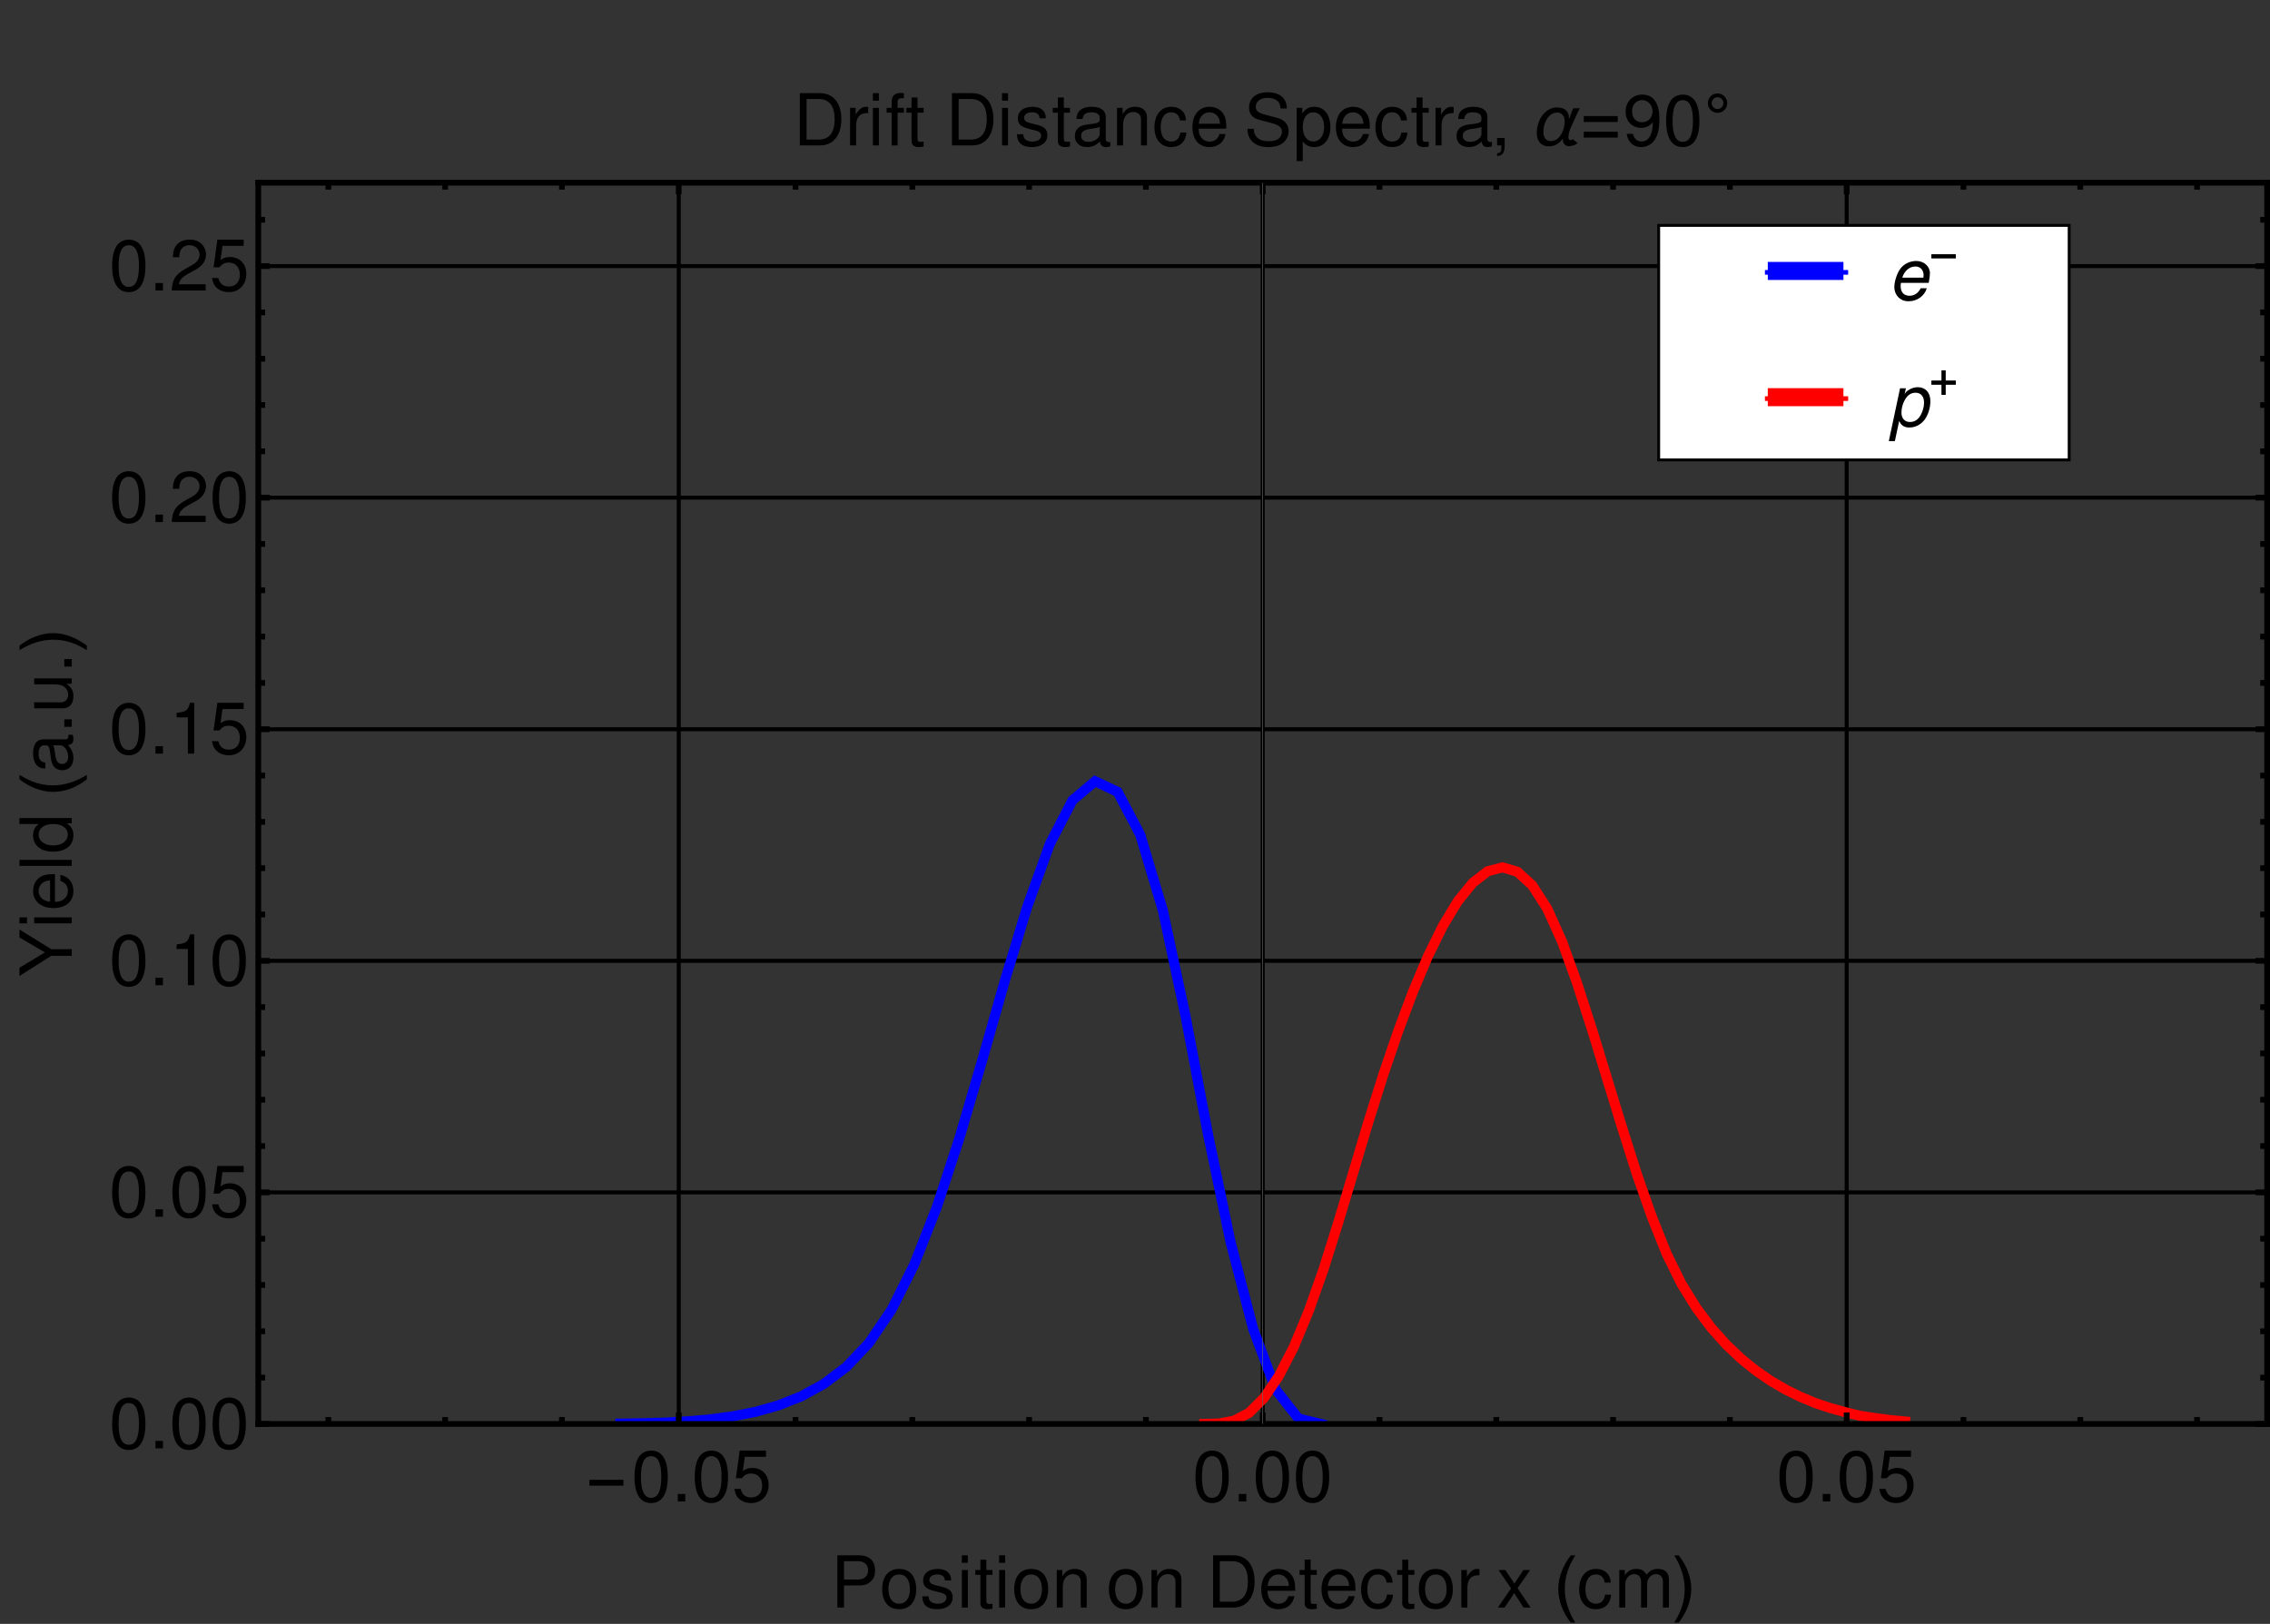 <?xml version="1.0" encoding="UTF-8"?>
<svg xmlns="http://www.w3.org/2000/svg" xmlns:xlink="http://www.w3.org/1999/xlink" width="791pt" height="566pt" viewBox="0 0 791 566" version="1.1">
<rect x="0" y="0" width="791" height="566" fill="#333333" stroke="none"/>
<defs>
<g>
<symbol overflow="visible" id="glyph0-0">
<path style="stroke:none;" d=""/>
</symbol>
<symbol overflow="visible" id="glyph0-1">
<path style="stroke:none;" d="M 14.078 -5.844 L 14.156 -6.281 C 14.375 -7.469 14.5 -8.531 14.5 -9.203 C 14.5 -11.594 12.422 -13.469 9.719 -13.469 C 7.547 -13.469 5.453 -12.453 4.203 -10.781 C 3.031 -9.203 2.094 -6.344 2.094 -4.328 C 2.094 -2.969 2.672 -1.594 3.656 -0.672 C 4.531 0.172 5.625 0.578 7.047 0.578 C 10.047 0.578 12.625 -1.281 13.406 -3.969 L 11.297 -3.969 C 10.406 -2.25 9.078 -1.344 7.406 -1.344 C 5.422 -1.344 4.297 -2.578 4.297 -4.703 C 4.297 -5.219 4.328 -5.469 4.422 -5.844 Z M 4.875 -7.656 C 5.531 -9.953 7.375 -11.547 9.406 -11.547 C 11.172 -11.547 12.297 -10.344 12.297 -8.469 C 12.297 -8.219 12.281 -8.047 12.219 -7.656 Z M 4.875 -7.656 "/>
</symbol>
<symbol overflow="visible" id="glyph0-2">
<path style="stroke:none;" d="M 0.172 5.328 L 2.281 5.328 L 3.781 -1.703 C 4.547 -0.078 5.578 0.578 7.344 0.578 C 9.297 0.578 11.172 -0.328 12.453 -1.906 C 13.797 -3.547 14.656 -6.156 14.656 -8.594 C 14.656 -11.594 12.969 -13.469 10.297 -13.469 C 9.203 -13.469 8.094 -13.156 7.094 -12.5 C 6.297 -12 6 -11.672 5.672 -11 L 6.125 -13.094 L 4.094 -13.094 Z M 9.469 -11.547 C 11.344 -11.547 12.453 -10.25 12.453 -8.094 C 12.453 -6.75 12.031 -5.125 11.344 -3.875 C 10.422 -2.172 9.172 -1.344 7.547 -1.344 C 5.719 -1.344 4.578 -2.594 4.578 -4.594 C 4.578 -6.094 5 -7.719 5.75 -9.031 C 6.672 -10.703 7.922 -11.547 9.469 -11.547 Z M 9.469 -11.547 "/>
</symbol>
<symbol overflow="visible" id="glyph1-0">
<path style="stroke:none;" d="M 1.125 0 L 1.125 -14.391 L 7.875 -14.391 L 7.875 0 Z M 2.25 -1.125 L 6.75 -1.125 L 6.75 -13.266 L 2.25 -13.266 Z M 2.25 -1.125 "/>
</symbol>
<symbol overflow="visible" id="glyph1-1">
<path style="stroke:none;" d="M 9.516 -3.953 L 1 -3.953 L 1 -5.422 L 9.516 -5.422 Z M 9.516 -3.953 "/>
</symbol>
<symbol overflow="visible" id="glyph1-2">
<path style="stroke:none;" d="M 9.516 -3.922 L 6 -3.922 L 6 -0.406 L 4.516 -0.406 L 4.516 -3.922 L 1 -3.922 L 1 -5.406 L 4.516 -5.406 L 4.516 -8.938 L 6 -8.938 L 6 -5.406 L 9.516 -5.406 Z M 9.516 -3.922 "/>
</symbol>
<symbol overflow="visible" id="glyph2-0">
<path style="stroke:none;" d="M 1.562 0 L 1.562 -20 L 10.938 -20 L 10.938 0 Z M 3.125 -1.562 L 9.375 -1.562 L 9.375 -18.438 L 3.125 -18.438 Z M 3.125 -1.562 "/>
</symbol>
<symbol overflow="visible" id="glyph2-1">
<path style="stroke:none;" d="M 13.219 -5.484 L 1.375 -5.484 L 1.375 -7.531 L 13.219 -7.531 Z M 13.219 -5.484 "/>
</symbol>
<symbol overflow="visible" id="glyph2-2">
<path style="stroke:none;" d="M 7.422 5.25 L 5.844 5.25 C 5.195 4.414 4.602 3.535 4.062 2.609 C 3.531 1.691 3.07 0.738 2.688 -0.25 C 2.312 -1.25 2.02 -2.27 1.812 -3.312 C 1.602 -4.352 1.5 -5.406 1.5 -6.469 C 1.5 -7.551 1.602 -8.609 1.812 -9.641 C 2.031 -10.68 2.328 -11.691 2.703 -12.672 C 3.086 -13.66 3.547 -14.617 4.078 -15.547 C 4.617 -16.473 5.207 -17.359 5.844 -18.203 L 7.422 -18.203 C 6.848 -17.254 6.332 -16.32 5.875 -15.406 C 5.414 -14.488 5.031 -13.555 4.719 -12.609 C 4.414 -11.66 4.18 -10.68 4.016 -9.672 C 3.848 -8.672 3.766 -7.613 3.766 -6.5 C 3.766 -5.457 3.852 -4.422 4.031 -3.391 C 4.207 -2.367 4.453 -1.363 4.766 -0.375 C 5.086 0.613 5.473 1.578 5.922 2.516 C 6.367 3.461 6.867 4.375 7.422 5.25 Z M 7.422 5.25 "/>
</symbol>
<symbol overflow="visible" id="glyph2-3">
<path style="stroke:none;" d="M 6.828 -6.469 C 6.828 -5.395 6.719 -4.336 6.5 -3.297 C 6.289 -2.266 5.992 -1.254 5.609 -0.266 C 5.234 0.711 4.773 1.664 4.234 2.594 C 3.703 3.52 3.117 4.406 2.484 5.25 L 0.906 5.25 C 1.477 4.32 1.988 3.395 2.438 2.469 C 2.895 1.551 3.273 0.617 3.578 -0.328 C 3.891 -1.285 4.129 -2.266 4.297 -3.266 C 4.461 -4.273 4.547 -5.336 4.547 -6.453 C 4.547 -7.492 4.457 -8.523 4.281 -9.547 C 4.113 -10.566 3.867 -11.57 3.547 -12.562 C 3.234 -13.551 2.848 -14.516 2.391 -15.453 C 1.941 -16.398 1.445 -17.316 0.906 -18.203 L 2.484 -18.203 C 3.129 -17.367 3.719 -16.488 4.25 -15.562 C 4.789 -14.645 5.25 -13.688 5.625 -12.688 C 6.008 -11.688 6.305 -10.664 6.516 -9.625 C 6.723 -8.582 6.828 -7.531 6.828 -6.469 Z M 6.828 -6.469 "/>
</symbol>
<symbol overflow="visible" id="glyph2-4">
<path style="stroke:none;" d="M 17 -12.953 C 16.562 -12.148 16.16 -11.336 15.797 -10.516 C 15.43 -9.703 15.066 -8.879 14.703 -8.047 C 14.441 -7.461 14.176 -6.891 13.906 -6.328 C 13.633 -5.766 13.422 -5.172 13.266 -4.547 C 13.203 -4.285 13.145 -4.016 13.094 -3.734 C 13.051 -3.461 13.031 -3.18 13.031 -2.891 C 13.031 -2.785 13.039 -2.672 13.062 -2.547 C 13.082 -2.43 13.113 -2.316 13.156 -2.203 C 13.207 -2.098 13.273 -2.008 13.359 -1.938 C 13.441 -1.875 13.555 -1.844 13.703 -1.844 C 13.859 -1.844 14.016 -1.875 14.172 -1.938 C 14.328 -2 14.469 -2.07 14.594 -2.156 L 16.234 -0.812 C 16.035 -0.645 15.816 -0.492 15.578 -0.359 C 15.336 -0.234 15.086 -0.125 14.828 -0.031 C 14.566 0.062 14.301 0.129 14.031 0.172 C 13.758 0.223 13.5 0.25 13.25 0.25 C 12.844 0.25 12.5 0.18 12.219 0.047 C 11.938 -0.086 11.711 -0.27 11.547 -0.5 C 11.379 -0.738 11.254 -1.02 11.172 -1.344 C 11.098 -1.664 11.062 -2.008 11.062 -2.375 C 10.738 -1.957 10.41 -1.582 10.078 -1.25 C 9.742 -0.914 9.379 -0.633 8.984 -0.406 C 8.598 -0.176 8.18 0 7.734 0.125 C 7.285 0.25 6.785 0.312 6.234 0.312 C 5.535 0.312 4.922 0.195 4.391 -0.031 C 3.859 -0.258 3.414 -0.578 3.062 -0.984 C 2.719 -1.391 2.453 -1.875 2.266 -2.438 C 2.086 -3 2 -3.613 2 -4.281 C 2 -4.969 2.066 -5.664 2.203 -6.375 C 2.348 -7.094 2.551 -7.781 2.812 -8.438 C 3.082 -9.102 3.422 -9.727 3.828 -10.312 C 4.234 -10.895 4.695 -11.398 5.219 -11.828 C 5.75 -12.266 6.344 -12.609 7 -12.859 C 7.656 -13.117 8.367 -13.25 9.141 -13.25 C 9.766 -13.25 10.328 -13.164 10.828 -13 C 11.328 -12.844 11.754 -12.609 12.109 -12.297 C 12.461 -11.992 12.734 -11.613 12.922 -11.156 C 13.109 -10.695 13.203 -10.164 13.203 -9.562 C 13.203 -9.508 13.203 -9.457 13.203 -9.406 C 13.203 -9.363 13.195 -9.312 13.188 -9.25 L 13.188 -9.062 C 13.332 -9.383 13.461 -9.707 13.578 -10.031 C 13.691 -10.363 13.805 -10.695 13.922 -11.031 C 14.047 -11.363 14.172 -11.688 14.297 -12 C 14.43 -12.32 14.586 -12.641 14.766 -12.953 Z M 11.734 -8.328 C 11.734 -8.742 11.68 -9.141 11.578 -9.516 C 11.484 -9.891 11.332 -10.219 11.125 -10.5 C 10.914 -10.789 10.645 -11.02 10.312 -11.188 C 9.988 -11.363 9.594 -11.453 9.125 -11.453 C 8.582 -11.453 8.082 -11.352 7.625 -11.156 C 7.176 -10.957 6.773 -10.688 6.422 -10.344 C 6.066 -10 5.754 -9.602 5.484 -9.156 C 5.223 -8.707 5.004 -8.234 4.828 -7.734 C 4.648 -7.242 4.52 -6.742 4.438 -6.234 C 4.352 -5.723 4.312 -5.234 4.312 -4.766 C 4.312 -4.336 4.352 -3.926 4.438 -3.531 C 4.531 -3.145 4.676 -2.797 4.875 -2.484 C 5.082 -2.18 5.352 -1.941 5.688 -1.766 C 6.02 -1.586 6.43 -1.5 6.922 -1.5 C 7.453 -1.5 7.941 -1.602 8.391 -1.812 C 8.836 -2.031 9.238 -2.316 9.594 -2.672 C 9.945 -3.023 10.254 -3.438 10.516 -3.906 C 10.785 -4.375 11.008 -4.859 11.188 -5.359 C 11.375 -5.859 11.508 -6.363 11.594 -6.875 C 11.688 -7.395 11.734 -7.879 11.734 -8.328 Z M 11.734 -8.328 "/>
</symbol>
<symbol overflow="visible" id="glyph2-5">
<path style="stroke:none;" d="M 13.219 -8.172 L 1.375 -8.172 L 1.375 -10.234 L 13.219 -10.234 Z M 13.219 -2.734 L 1.375 -2.734 L 1.375 -4.781 L 13.219 -4.781 Z M 13.219 -2.734 "/>
</symbol>
<symbol overflow="visible" id="glyph2-6">
<path style="stroke:none;" d="M 8.375 -14.75 C 8.375 -14.281 8.285 -13.836 8.109 -13.422 C 7.93 -13.016 7.691 -12.656 7.391 -12.344 C 7.086 -12.039 6.727 -11.801 6.312 -11.625 C 5.906 -11.445 5.469 -11.359 5 -11.359 C 4.531 -11.359 4.086 -11.445 3.672 -11.625 C 3.266 -11.801 2.91 -12.039 2.609 -12.344 C 2.305 -12.656 2.066 -13.016 1.891 -13.422 C 1.711 -13.828 1.625 -14.27 1.625 -14.75 C 1.625 -15.219 1.711 -15.656 1.891 -16.062 C 2.066 -16.477 2.305 -16.836 2.609 -17.141 C 2.91 -17.453 3.266 -17.691 3.672 -17.859 C 4.086 -18.035 4.531 -18.125 5 -18.125 C 5.469 -18.125 5.906 -18.035 6.312 -17.859 C 6.719 -17.68 7.07 -17.438 7.375 -17.125 C 7.688 -16.82 7.93 -16.461 8.109 -16.047 C 8.285 -15.641 8.375 -15.207 8.375 -14.75 Z M 7.062 -14.75 C 7.062 -15.02 7.004 -15.281 6.891 -15.531 C 6.773 -15.789 6.625 -16.008 6.438 -16.188 C 6.258 -16.375 6.047 -16.52 5.797 -16.625 C 5.547 -16.738 5.281 -16.797 5 -16.797 C 4.719 -16.797 4.453 -16.742 4.203 -16.641 C 3.953 -16.535 3.734 -16.391 3.547 -16.203 C 3.359 -16.016 3.211 -15.797 3.109 -15.547 C 3.004 -15.297 2.953 -15.031 2.953 -14.75 C 2.953 -14.457 3.004 -14.188 3.109 -13.938 C 3.211 -13.695 3.359 -13.477 3.547 -13.281 C 3.734 -13.094 3.953 -12.941 4.203 -12.828 C 4.453 -12.723 4.719 -12.672 5 -12.672 C 5.281 -12.672 5.547 -12.727 5.797 -12.844 C 6.047 -12.957 6.258 -13.109 6.438 -13.297 C 6.625 -13.484 6.773 -13.703 6.891 -13.953 C 7.004 -14.203 7.062 -14.469 7.062 -14.75 Z M 7.062 -14.75 "/>
</symbol>
<symbol overflow="visible" id="glyph3-0">
<path style="stroke:none;" d=""/>
</symbol>
<symbol overflow="visible" id="glyph3-1">
<path style="stroke:none;" d="M 6.875 -17.719 C 5.219 -17.719 3.719 -17 2.797 -15.781 C 1.656 -14.219 1.078 -11.844 1.078 -8.578 C 1.078 -2.594 3.078 0.578 6.875 0.578 C 10.625 0.578 12.672 -2.594 12.672 -8.422 C 12.672 -11.875 12.125 -14.172 10.953 -15.781 C 10.031 -17.031 8.547 -17.719 6.875 -17.719 Z M 6.875 -15.781 C 9.25 -15.781 10.422 -13.375 10.422 -8.625 C 10.422 -3.594 9.281 -1.25 6.828 -1.25 C 4.5 -1.25 3.328 -3.703 3.328 -8.547 C 3.328 -13.406 4.5 -15.781 6.875 -15.781 Z M 6.875 -15.781 "/>
</symbol>
<symbol overflow="visible" id="glyph3-2">
<path style="stroke:none;" d="M 4.781 -2.594 L 2.172 -2.594 L 2.172 0 L 4.781 0 Z M 4.781 -2.594 "/>
</symbol>
<symbol overflow="visible" id="glyph3-3">
<path style="stroke:none;" d="M 11.906 -17.719 L 2.75 -17.719 L 1.422 -8.078 L 3.453 -8.078 C 4.469 -9.297 5.328 -9.719 6.703 -9.719 C 9.078 -9.719 10.578 -8.094 10.578 -5.469 C 10.578 -2.922 9.094 -1.375 6.703 -1.375 C 4.781 -1.375 3.594 -2.344 3.078 -4.344 L 0.875 -4.344 C 1.172 -2.906 1.422 -2.203 1.953 -1.547 C 2.953 -0.203 4.75 0.578 6.75 0.578 C 10.328 0.578 12.828 -2.031 12.828 -5.781 C 12.828 -9.281 10.5 -11.672 7.094 -11.672 C 5.844 -11.672 4.844 -11.344 3.828 -10.594 L 4.531 -15.547 L 11.906 -15.547 Z M 11.906 -17.719 "/>
</symbol>
<symbol overflow="visible" id="glyph3-4">
<path style="stroke:none;" d="M 6.469 -12.625 L 6.469 0 L 8.672 0 L 8.672 -17.719 L 7.219 -17.719 C 6.453 -15 5.953 -14.625 2.547 -14.203 L 2.547 -12.625 Z M 6.469 -12.625 "/>
</symbol>
<symbol overflow="visible" id="glyph3-5">
<path style="stroke:none;" d="M 12.656 -2.172 L 3.328 -2.172 C 3.547 -3.625 4.344 -4.547 6.531 -5.828 L 9.031 -7.172 C 11.5 -8.531 12.781 -10.344 12.781 -12.531 C 12.781 -14 12.172 -15.375 11.125 -16.328 C 10.078 -17.281 8.781 -17.719 7.094 -17.719 C 4.844 -17.719 3.172 -16.922 2.203 -15.422 C 1.578 -14.469 1.297 -13.375 1.25 -11.578 L 3.453 -11.578 C 3.531 -12.781 3.672 -13.5 3.969 -14.078 C 4.547 -15.156 5.703 -15.797 7.031 -15.797 C 9.031 -15.797 10.531 -14.375 10.531 -12.469 C 10.531 -11.078 9.703 -9.875 8.125 -8.969 L 5.828 -7.672 C 2.125 -5.578 1.047 -3.906 0.844 0 L 12.656 0 Z M 12.656 -2.172 "/>
</symbol>
<symbol overflow="visible" id="glyph3-6">
<path style="stroke:none;" d="M 4.594 -7.719 L 10.328 -7.719 C 11.75 -7.719 12.875 -8.156 13.844 -9.031 C 14.953 -10.031 15.422 -11.203 15.422 -12.875 C 15.422 -16.297 13.406 -18.219 9.797 -18.219 L 2.281 -18.219 L 2.281 0 L 4.594 0 Z M 4.594 -9.781 L 4.594 -16.172 L 9.453 -16.172 C 11.672 -16.172 13 -14.969 13 -12.969 C 13 -10.969 11.672 -9.781 9.453 -9.781 Z M 4.594 -9.781 "/>
</symbol>
<symbol overflow="visible" id="glyph3-7">
<path style="stroke:none;" d="M 6.797 -13.469 C 3.125 -13.469 0.906 -10.844 0.906 -6.453 C 0.906 -2.047 3.094 0.578 6.828 0.578 C 10.5 0.578 12.75 -2.047 12.75 -6.344 C 12.75 -10.875 10.578 -13.469 6.797 -13.469 Z M 6.828 -11.547 C 9.172 -11.547 10.578 -9.625 10.578 -6.375 C 10.578 -3.297 9.125 -1.344 6.828 -1.344 C 4.5 -1.344 3.078 -3.281 3.078 -6.453 C 3.078 -9.594 4.5 -11.547 6.828 -11.547 Z M 6.828 -11.547 "/>
</symbol>
<symbol overflow="visible" id="glyph3-8">
<path style="stroke:none;" d="M 10.953 -9.453 C 10.922 -12.031 9.219 -13.469 6.203 -13.469 C 3.156 -13.469 1.172 -11.906 1.172 -9.469 C 1.172 -7.422 2.219 -6.453 5.328 -5.703 L 7.281 -5.219 C 8.719 -4.875 9.297 -4.344 9.297 -3.406 C 9.297 -2.172 8.078 -1.344 6.25 -1.344 C 5.125 -1.344 4.172 -1.672 3.656 -2.219 C 3.328 -2.594 3.172 -2.969 3.047 -3.906 L 0.844 -3.906 C 0.953 -0.875 2.656 0.578 6.078 0.578 C 9.375 0.578 11.469 -1.047 11.469 -3.578 C 11.469 -5.531 10.375 -6.594 7.781 -7.219 L 5.781 -7.703 C 4.078 -8.094 3.344 -8.656 3.344 -9.578 C 3.344 -10.781 4.422 -11.547 6.125 -11.547 C 7.797 -11.547 8.703 -10.828 8.75 -9.453 Z M 10.953 -9.453 "/>
</symbol>
<symbol overflow="visible" id="glyph3-9">
<path style="stroke:none;" d="M 3.75 -13.094 L 1.672 -13.094 L 1.672 0 L 3.75 0 Z M 3.75 -18.219 L 1.656 -18.219 L 1.656 -15.594 L 3.75 -15.594 Z M 3.75 -18.219 "/>
</symbol>
<symbol overflow="visible" id="glyph3-10">
<path style="stroke:none;" d="M 6.344 -13.094 L 4.203 -13.094 L 4.203 -16.703 L 2.125 -16.703 L 2.125 -13.094 L 0.344 -13.094 L 0.344 -11.406 L 2.125 -11.406 L 2.125 -1.5 C 2.125 -0.172 3.031 0.578 4.656 0.578 C 5.156 0.578 5.656 0.531 6.344 0.406 L 6.344 -1.344 C 6.078 -1.281 5.75 -1.25 5.344 -1.25 C 4.453 -1.25 4.203 -1.5 4.203 -2.422 L 4.203 -11.406 L 6.344 -11.406 Z M 6.344 -13.094 "/>
</symbol>
<symbol overflow="visible" id="glyph3-11">
<path style="stroke:none;" d="M 1.75 -13.094 L 1.75 0 L 3.844 0 L 3.844 -7.219 C 3.844 -9.906 5.25 -11.656 7.406 -11.656 C 9.047 -11.656 10.094 -10.656 10.094 -9.078 L 10.094 0 L 12.172 0 L 12.172 -9.906 C 12.172 -12.078 10.547 -13.469 8.031 -13.469 C 6.078 -13.469 4.828 -12.719 3.672 -10.906 L 3.672 -13.094 Z M 1.75 -13.094 "/>
</symbol>
<symbol overflow="visible" id="glyph3-12">
<path style="stroke:none;" d="M 2.219 0 L 9.25 0 C 13.844 0 16.672 -3.453 16.672 -9.125 C 16.672 -14.781 13.875 -18.219 9.25 -18.219 L 2.219 -18.219 Z M 4.547 -2.047 L 4.547 -16.172 L 8.844 -16.172 C 12.453 -16.172 14.344 -13.75 14.344 -9.094 C 14.344 -4.5 12.453 -2.047 8.844 -2.047 Z M 4.547 -2.047 "/>
</symbol>
<symbol overflow="visible" id="glyph3-13">
<path style="stroke:none;" d="M 12.828 -5.844 C 12.828 -7.844 12.672 -9.047 12.297 -10.031 C 11.453 -12.172 9.453 -13.469 7 -13.469 C 3.344 -13.469 1 -10.672 1 -6.375 C 1 -2.078 3.281 0.578 6.953 0.578 C 9.953 0.578 12.031 -1.125 12.547 -3.969 L 10.453 -3.969 C 9.875 -2.25 8.703 -1.344 7.031 -1.344 C 5.703 -1.344 4.578 -1.953 3.875 -3.047 C 3.375 -3.797 3.203 -4.547 3.172 -5.844 Z M 3.219 -7.547 C 3.406 -9.969 4.875 -11.547 6.969 -11.547 C 9.031 -11.547 10.594 -9.844 10.594 -7.703 C 10.594 -7.656 10.594 -7.594 10.578 -7.547 Z M 3.219 -7.547 "/>
</symbol>
<symbol overflow="visible" id="glyph3-14">
<path style="stroke:none;" d="M 11.781 -8.703 C 11.672 -9.969 11.406 -10.797 10.906 -11.531 C 10 -12.75 8.422 -13.469 6.594 -13.469 C 3.078 -13.469 0.781 -10.672 0.781 -6.328 C 0.781 -2.094 3.031 0.578 6.578 0.578 C 9.703 0.578 11.672 -1.297 11.922 -4.5 L 9.828 -4.5 C 9.469 -2.406 8.406 -1.344 6.625 -1.344 C 4.328 -1.344 2.953 -3.219 2.953 -6.328 C 2.953 -9.594 4.297 -11.547 6.578 -11.547 C 8.328 -11.547 9.422 -10.531 9.672 -8.703 Z M 11.781 -8.703 "/>
</symbol>
<symbol overflow="visible" id="glyph3-15">
<path style="stroke:none;" d="M 1.719 -13.094 L 1.719 0 L 3.828 0 L 3.828 -6.797 C 3.828 -8.672 4.297 -9.906 5.297 -10.625 C 5.953 -11.094 6.578 -11.25 8.031 -11.281 L 8.031 -13.406 C 7.672 -13.453 7.5 -13.469 7.219 -13.469 C 5.875 -13.469 4.844 -12.672 3.656 -10.719 L 3.656 -13.094 Z M 1.719 -13.094 "/>
</symbol>
<symbol overflow="visible" id="glyph3-16">
<path style="stroke:none;" d="M 7.297 -6.781 L 11.703 -13.094 L 9.344 -13.094 L 6.203 -8.344 L 3.047 -13.094 L 0.672 -13.094 L 5.047 -6.672 L 0.422 0 L 2.797 0 L 6.125 -5.031 L 9.406 0 L 11.828 0 Z M 7.297 -6.781 "/>
</symbol>
<symbol overflow="visible" id="glyph3-17">
<path style="stroke:none;" d="M 1.75 -13.094 L 1.75 0 L 3.844 0 L 3.844 -8.219 C 3.844 -10.125 5.219 -11.656 6.922 -11.656 C 8.469 -11.656 9.344 -10.703 9.344 -9.031 L 9.344 0 L 11.453 0 L 11.453 -8.219 C 11.453 -10.125 12.828 -11.656 14.531 -11.656 C 16.047 -11.656 16.953 -10.672 16.953 -9.031 L 16.953 0 L 19.047 0 L 19.047 -9.828 C 19.047 -12.172 17.703 -13.469 15.25 -13.469 C 13.5 -13.469 12.453 -12.953 11.219 -11.469 C 10.453 -12.875 9.406 -13.469 7.703 -13.469 C 5.953 -13.469 4.797 -12.828 3.672 -11.25 L 3.672 -13.094 Z M 1.75 -13.094 "/>
</symbol>
<symbol overflow="visible" id="glyph3-18">
<path style="stroke:none;" d="M 6.453 -13.094 L 4.281 -13.094 L 4.281 -15.156 C 4.281 -16.031 4.781 -16.469 5.719 -16.469 C 5.906 -16.469 5.969 -16.469 6.453 -16.453 L 6.453 -18.172 C 5.969 -18.281 5.703 -18.297 5.281 -18.297 C 3.344 -18.297 2.203 -17.203 2.203 -15.328 L 2.203 -13.094 L 0.453 -13.094 L 0.453 -11.406 L 2.203 -11.406 L 2.203 0 L 4.281 0 L 4.281 -11.406 L 6.453 -11.406 Z M 6.453 -13.094 "/>
</symbol>
<symbol overflow="visible" id="glyph3-19">
<path style="stroke:none;" d="M 13.375 -1.219 C 13.156 -1.172 13.047 -1.172 12.922 -1.172 C 12.203 -1.172 11.797 -1.547 11.797 -2.203 L 11.797 -9.906 C 11.797 -12.219 10.094 -13.469 6.875 -13.469 C 4.969 -13.469 3.406 -12.922 2.531 -11.953 C 1.922 -11.281 1.672 -10.531 1.625 -9.219 L 3.719 -9.219 C 3.906 -10.828 4.844 -11.547 6.797 -11.547 C 8.672 -11.547 9.719 -10.844 9.719 -9.594 L 9.719 -9.047 C 9.719 -8.172 9.203 -7.797 7.547 -7.594 C 4.594 -7.219 4.156 -7.125 3.344 -6.797 C 1.828 -6.172 1.047 -5 1.047 -3.297 C 1.047 -0.922 2.703 0.578 5.344 0.578 C 7 0.578 8.328 0 9.797 -1.344 C 9.953 -0.031 10.594 0.578 11.953 0.578 C 12.375 0.578 12.703 0.531 13.375 0.344 Z M 9.719 -4.125 C 9.719 -3.422 9.531 -3 8.906 -2.422 C 8.047 -1.656 7.031 -1.25 5.797 -1.25 C 4.172 -1.25 3.219 -2.031 3.219 -3.344 C 3.219 -4.719 4.156 -5.422 6.375 -5.75 C 8.578 -6.047 9.031 -6.156 9.719 -6.469 Z M 9.719 -4.125 "/>
</symbol>
<symbol overflow="visible" id="glyph3-20">
<path style="stroke:none;" d="M 14.906 -12.875 C 14.875 -16.453 12.422 -18.531 8.219 -18.531 C 4.219 -18.531 1.75 -16.469 1.75 -13.172 C 1.75 -10.953 2.922 -9.547 5.328 -8.922 L 9.844 -7.719 C 12.156 -7.125 13.203 -6.203 13.203 -4.781 C 13.203 -3.797 12.672 -2.797 11.906 -2.25 C 11.172 -1.75 10.031 -1.469 8.547 -1.469 C 6.578 -1.469 5.219 -1.953 4.344 -3 C 3.672 -3.797 3.375 -4.672 3.406 -5.797 L 1.203 -5.797 C 1.219 -4.125 1.547 -3.031 2.281 -2.031 C 3.531 -0.328 5.625 0.578 8.406 0.578 C 10.578 0.578 12.344 0.078 13.531 -0.828 C 14.75 -1.797 15.531 -3.422 15.531 -5 C 15.531 -7.25 14.125 -8.906 11.656 -9.578 L 7.078 -10.797 C 4.875 -11.406 4.078 -12.094 4.078 -13.5 C 4.078 -15.344 5.703 -16.578 8.156 -16.578 C 11.047 -16.578 12.672 -15.25 12.703 -12.875 Z M 14.906 -12.875 "/>
</symbol>
<symbol overflow="visible" id="glyph3-21">
<path style="stroke:none;" d="M 1.344 5.453 L 3.453 5.453 L 3.453 -1.375 C 4.547 -0.031 5.781 0.578 7.469 0.578 C 10.844 0.578 13.078 -2.156 13.078 -6.328 C 13.078 -10.719 10.922 -13.469 7.453 -13.469 C 5.672 -13.469 4.25 -12.672 3.281 -11.125 L 3.281 -13.094 L 1.344 -13.094 Z M 7.094 -11.531 C 9.406 -11.531 10.906 -9.5 10.906 -6.375 C 10.906 -3.406 9.375 -1.375 7.094 -1.375 C 4.906 -1.375 3.453 -3.375 3.453 -6.453 C 3.453 -9.531 4.906 -11.531 7.094 -11.531 Z M 7.094 -11.531 "/>
</symbol>
<symbol overflow="visible" id="glyph3-22">
<path style="stroke:none;" d="M 2.172 -2.594 L 2.172 0 L 3.672 0 L 3.672 0.453 C 3.672 2.172 3.344 2.672 2.172 2.719 L 2.172 3.672 C 3.922 3.672 4.797 2.547 4.797 0.406 L 4.797 -2.594 Z M 2.172 -2.594 "/>
</symbol>
<symbol overflow="visible" id="glyph3-23">
<path style="stroke:none;" d="M 1.328 -4.047 C 1.75 -1.156 3.656 0.578 6.344 0.578 C 8.297 0.578 10.078 -0.375 11.094 -1.953 C 12.219 -3.672 12.719 -5.844 12.719 -9.078 C 12.719 -12.047 12.281 -13.953 11.219 -15.531 C 10.25 -16.953 8.703 -17.719 6.75 -17.719 C 3.375 -17.719 0.953 -15.219 0.953 -11.75 C 0.953 -8.453 3.203 -6.125 6.406 -6.125 C 8.078 -6.125 9.297 -6.719 10.453 -8.094 C 10.422 -3.781 9.031 -1.375 6.5 -1.375 C 4.953 -1.375 3.875 -2.344 3.531 -4.047 Z M 6.719 -15.797 C 8.781 -15.797 10.328 -14.094 10.328 -11.797 C 10.328 -9.625 8.797 -8.078 6.656 -8.078 C 4.531 -8.078 3.203 -9.547 3.203 -11.922 C 3.203 -14.172 4.703 -15.797 6.719 -15.797 Z M 6.719 -15.797 "/>
</symbol>
<symbol overflow="visible" id="glyph4-0">
<path style="stroke:none;" d=""/>
</symbol>
<symbol overflow="visible" id="glyph4-1">
<path style="stroke:none;" d="M -7.156 -9.672 L -18.219 -16.531 L -18.219 -13.75 L -9.344 -8.547 L -18.219 -3.203 L -18.219 -0.328 L -7.156 -7.344 L 0 -7.344 L 0 -9.672 Z M -7.156 -9.672 "/>
</symbol>
<symbol overflow="visible" id="glyph4-2">
<path style="stroke:none;" d="M -13.094 -3.75 L -13.094 -1.672 L 0 -1.672 L 0 -3.75 Z M -18.219 -3.75 L -18.219 -1.656 L -15.594 -1.656 L -15.594 -3.75 Z M -18.219 -3.75 "/>
</symbol>
<symbol overflow="visible" id="glyph4-3">
<path style="stroke:none;" d="M -5.844 -12.828 C -7.844 -12.828 -9.047 -12.672 -10.031 -12.297 C -12.172 -11.453 -13.469 -9.453 -13.469 -7 C -13.469 -3.344 -10.672 -1 -6.375 -1 C -2.078 -1 0.578 -3.281 0.578 -6.953 C 0.578 -9.953 -1.125 -12.031 -3.969 -12.547 L -3.969 -10.453 C -2.25 -9.875 -1.344 -8.703 -1.344 -7.031 C -1.344 -5.703 -1.953 -4.578 -3.047 -3.875 C -3.797 -3.375 -4.547 -3.203 -5.844 -3.172 Z M -7.547 -3.219 C -9.969 -3.406 -11.547 -4.875 -11.547 -6.969 C -11.547 -9.031 -9.844 -10.594 -7.703 -10.594 C -7.656 -10.594 -7.594 -10.594 -7.547 -10.578 Z M -7.547 -3.219 "/>
</symbol>
<symbol overflow="visible" id="glyph4-4">
<path style="stroke:none;" d="M -18.219 -3.797 L -18.219 -1.703 L 0 -1.703 L 0 -3.797 Z M -18.219 -3.797 "/>
</symbol>
<symbol overflow="visible" id="glyph4-5">
<path style="stroke:none;" d="M -18.219 -12.375 L -18.219 -10.297 L -11.453 -10.297 C -12.781 -9.422 -13.469 -8.031 -13.469 -6.281 C -13.469 -2.875 -10.75 -0.656 -6.578 -0.656 C -2.156 -0.656 0.578 -2.828 0.578 -6.344 C 0.578 -8.156 -0.094 -9.406 -1.719 -10.531 L 0 -10.531 L 0 -12.375 Z M -11.531 -6.625 C -11.531 -8.875 -9.531 -10.297 -6.406 -10.297 C -3.375 -10.297 -1.375 -8.844 -1.375 -6.656 C -1.375 -4.344 -3.406 -2.828 -6.453 -2.828 C -9.5 -2.828 -11.531 -4.344 -11.531 -6.625 Z M -11.531 -6.625 "/>
</symbol>
<symbol overflow="visible" id="glyph4-6">
<path style="stroke:none;" d="M -1.219 -13.375 C -1.172 -13.156 -1.172 -13.047 -1.172 -12.922 C -1.172 -12.203 -1.547 -11.797 -2.203 -11.797 L -9.906 -11.797 C -12.219 -11.797 -13.469 -10.094 -13.469 -6.875 C -13.469 -4.969 -12.922 -3.406 -11.953 -2.531 C -11.281 -1.922 -10.531 -1.672 -9.219 -1.625 L -9.219 -3.719 C -10.828 -3.906 -11.547 -4.844 -11.547 -6.797 C -11.547 -8.672 -10.844 -9.719 -9.594 -9.719 L -9.047 -9.719 C -8.172 -9.719 -7.797 -9.203 -7.594 -7.547 C -7.219 -4.594 -7.125 -4.156 -6.797 -3.344 C -6.172 -1.828 -5 -1.047 -3.297 -1.047 C -0.922 -1.047 0.578 -2.703 0.578 -5.344 C 0.578 -7 0 -8.328 -1.344 -9.797 C -0.031 -9.953 0.578 -10.594 0.578 -11.953 C 0.578 -12.375 0.531 -12.703 0.344 -13.375 Z M -4.125 -9.719 C -3.422 -9.719 -3 -9.531 -2.422 -8.906 C -1.656 -8.047 -1.25 -7.031 -1.25 -5.797 C -1.25 -4.172 -2.031 -3.219 -3.344 -3.219 C -4.719 -3.219 -5.422 -4.156 -5.75 -6.375 C -6.047 -8.578 -6.156 -9.031 -6.469 -9.719 Z M -4.125 -9.719 "/>
</symbol>
<symbol overflow="visible" id="glyph4-7">
<path style="stroke:none;" d="M -2.594 -4.781 L -2.594 -2.172 L 0 -2.172 L 0 -4.781 Z M -2.594 -4.781 "/>
</symbol>
<symbol overflow="visible" id="glyph4-8">
<path style="stroke:none;" d="M 0 -12.047 L -13.094 -12.047 L -13.094 -9.969 L -5.672 -9.969 C -3 -9.969 -1.25 -8.578 -1.25 -6.406 C -1.25 -4.75 -2.25 -3.703 -3.828 -3.703 L -13.094 -3.703 L -13.094 -1.625 L -3 -1.625 C -0.828 -1.625 0.578 -3.25 0.578 -5.797 C 0.578 -7.719 -0.094 -8.953 -1.828 -10.172 L 0 -10.172 Z M 0 -12.047 "/>
</symbol>
<symbol overflow="visible" id="glyph5-0">
<path style="stroke:none;" d="M 0 -1.562 L -20 -1.562 L -20 -10.938 L 0 -10.938 Z M -1.562 -3.125 L -1.562 -9.375 L -18.438 -9.375 L -18.438 -3.125 Z M -1.562 -3.125 "/>
</symbol>
<symbol overflow="visible" id="glyph5-1">
<path style="stroke:none;" d="M 5.25 -7.422 L 5.25 -5.844 C 4.414 -5.195 3.535 -4.602 2.609 -4.062 C 1.691 -3.531 0.738 -3.07 -0.25 -2.688 C -1.25 -2.312 -2.27 -2.02 -3.312 -1.812 C -4.352 -1.602 -5.406 -1.5 -6.469 -1.5 C -7.551 -1.5 -8.609 -1.602 -9.641 -1.812 C -10.68 -2.031 -11.691 -2.328 -12.672 -2.703 C -13.66 -3.086 -14.617 -3.547 -15.547 -4.078 C -16.473 -4.617 -17.359 -5.207 -18.203 -5.844 L -18.203 -7.422 C -17.254 -6.848 -16.32 -6.332 -15.406 -5.875 C -14.488 -5.414 -13.555 -5.031 -12.609 -4.719 C -11.66 -4.414 -10.68 -4.18 -9.672 -4.016 C -8.672 -3.848 -7.613 -3.766 -6.5 -3.766 C -5.457 -3.766 -4.422 -3.852 -3.391 -4.031 C -2.367 -4.207 -1.363 -4.453 -0.375 -4.766 C 0.613 -5.086 1.578 -5.473 2.516 -5.922 C 3.461 -6.367 4.375 -6.867 5.25 -7.422 Z M 5.25 -7.422 "/>
</symbol>
<symbol overflow="visible" id="glyph5-2">
<path style="stroke:none;" d="M -6.469 -6.828 C -5.395 -6.828 -4.336 -6.719 -3.297 -6.5 C -2.266 -6.289 -1.254 -5.992 -0.266 -5.609 C 0.711 -5.234 1.664 -4.773 2.594 -4.234 C 3.52 -3.703 4.406 -3.117 5.25 -2.484 L 5.25 -0.906 C 4.32 -1.477 3.395 -1.988 2.469 -2.438 C 1.551 -2.895 0.617 -3.273 -0.328 -3.578 C -1.285 -3.891 -2.266 -4.129 -3.266 -4.297 C -4.273 -4.461 -5.336 -4.547 -6.453 -4.547 C -7.492 -4.547 -8.523 -4.457 -9.547 -4.281 C -10.566 -4.113 -11.57 -3.867 -12.562 -3.547 C -13.551 -3.234 -14.516 -2.848 -15.453 -2.391 C -16.398 -1.941 -17.316 -1.445 -18.203 -0.906 L -18.203 -2.484 C -17.367 -3.129 -16.488 -3.719 -15.562 -4.25 C -14.645 -4.789 -13.688 -5.25 -12.688 -5.625 C -11.688 -6.008 -10.664 -6.305 -9.625 -6.516 C -8.582 -6.723 -7.531 -6.828 -6.469 -6.828 Z M -6.469 -6.828 "/>
</symbol>
</g>
<clipPath id="clip1">
  <path d="M 235 63 L 238 63 L 238 497 L 235 497 Z M 235 63 "/>
</clipPath>
<clipPath id="clip2">
  <path d="M 439 63 L 441 63 L 441 497 L 439 497 Z M 439 63 "/>
</clipPath>
<clipPath id="clip3">
  <path d="M 642 63 L 645 63 L 645 497 L 642 497 Z M 642 63 "/>
</clipPath>
<clipPath id="clip4">
  <path d="M 89 414 L 790 414 L 790 417 L 89 417 Z M 89 414 "/>
</clipPath>
<clipPath id="clip5">
  <path d="M 89 334 L 790 334 L 790 336 L 89 336 Z M 89 334 "/>
</clipPath>
<clipPath id="clip6">
  <path d="M 89 253 L 790 253 L 790 255 L 89 255 Z M 89 253 "/>
</clipPath>
<clipPath id="clip7">
  <path d="M 89 172 L 790 172 L 790 175 L 89 175 Z M 89 172 "/>
</clipPath>
<clipPath id="clip8">
  <path d="M 89 92 L 790 92 L 790 94 L 89 94 Z M 89 92 "/>
</clipPath>
<clipPath id="clip9">
  <path d="M 200 256 L 477 256 L 477 497 L 200 497 Z M 200 256 "/>
</clipPath>
<clipPath id="clip10">
  <path d="M 403 286 L 680 286 L 680 497 L 403 497 Z M 403 286 "/>
</clipPath>
<clipPath id="clip11">
  <path d="M 615 93 L 645 93 L 645 97 L 615 97 Z M 615 93 "/>
</clipPath>
<clipPath id="clip12">
  <path d="M 616 89 L 643 89 L 643 99 L 616 99 Z M 616 89 "/>
</clipPath>
<clipPath id="clip13">
  <path d="M 615 137 L 645 137 L 645 141 L 615 141 Z M 615 137 "/>
</clipPath>
<clipPath id="clip14">
  <path d="M 616 133 L 643 133 L 643 143 L 616 143 Z M 616 133 "/>
</clipPath>
</defs>
<g id="surface99">
<g clip-path="url(#clip1)" clip-rule="nonzero">
<path style="fill:none;stroke-width:1.4;stroke-linecap:butt;stroke-linejoin:miter;stroke:rgb(0%,0%,0%);stroke-opacity:1;stroke-miterlimit:3.25;" d="M 236.512 496.312 L 236.512 63.688 "/>
</g>
<g clip-path="url(#clip2)" clip-rule="nonzero">
<path style="fill:none;stroke-width:1.4;stroke-linecap:butt;stroke-linejoin:miter;stroke:rgb(0%,0%,0%);stroke-opacity:1;stroke-miterlimit:3.25;" d="M 440 496.312 L 440 63.688 "/>
</g>
<g clip-path="url(#clip3)" clip-rule="nonzero">
<path style="fill:none;stroke-width:1.4;stroke-linecap:butt;stroke-linejoin:miter;stroke:rgb(0%,0%,0%);stroke-opacity:1;stroke-miterlimit:3.25;" d="M 643.488 496.312 L 643.488 63.688 "/>
</g>
<g clip-path="url(#clip4)" clip-rule="nonzero">
<path style="fill:none;stroke-width:1.4;stroke-linecap:butt;stroke-linejoin:miter;stroke:rgb(0%,0%,0%);stroke-opacity:1;stroke-miterlimit:3.25;" d="M 90 415.598 L 790 415.598 "/>
</g>
<g clip-path="url(#clip5)" clip-rule="nonzero">
<path style="fill:none;stroke-width:1.4;stroke-linecap:butt;stroke-linejoin:miter;stroke:rgb(0%,0%,0%);stroke-opacity:1;stroke-miterlimit:3.25;" d="M 90 334.887 L 790 334.887 "/>
</g>
<g clip-path="url(#clip6)" clip-rule="nonzero">
<path style="fill:none;stroke-width:1.4;stroke-linecap:butt;stroke-linejoin:miter;stroke:rgb(0%,0%,0%);stroke-opacity:1;stroke-miterlimit:3.25;" d="M 90 254.172 L 790 254.172 "/>
</g>
<g clip-path="url(#clip7)" clip-rule="nonzero">
<path style="fill:none;stroke-width:1.4;stroke-linecap:butt;stroke-linejoin:miter;stroke:rgb(0%,0%,0%);stroke-opacity:1;stroke-miterlimit:3.25;" d="M 90 173.457 L 790 173.457 "/>
</g>
<g clip-path="url(#clip8)" clip-rule="nonzero">
<path style="fill:none;stroke-width:1.4;stroke-linecap:butt;stroke-linejoin:miter;stroke:rgb(0%,0%,0%);stroke-opacity:1;stroke-miterlimit:3.25;" d="M 90 92.746 L 790 92.746 "/>
</g>
<g clip-path="url(#clip9)" clip-rule="nonzero">
<path style="fill:none;stroke-width:3.5;stroke-linecap:square;stroke-linejoin:miter;stroke:rgb(0%,0%,99.998%);stroke-opacity:1;stroke-miterlimit:3.25;" d="M 460.348 496.312 L 452.473 494.449 L 444.594 484.395 L 436.719 463.328 L 428.84 433.082 L 420.965 395.477 L 413.086 354.039 L 405.211 317.305 L 397.332 290.961 L 389.457 276.012 L 381.578 272.301 L 373.703 278.949 L 365.824 294.16 L 357.949 316.039 L 350.07 342.094 L 342.195 369.801 L 334.316 396.699 L 326.441 420.73 L 318.562 440.773 L 310.688 456.461 L 302.809 468.09 L 294.934 476.406 L 287.055 482.367 L 279.18 486.688 L 271.301 489.816 L 263.426 492.055 L 255.547 493.617 L 247.672 494.684 L 239.793 495.379 L 231.918 495.836 L 224.039 496.07 L 216.164 496.207 "/>
</g>
<g clip-path="url(#clip10)" clip-rule="nonzero">
<path style="fill:none;stroke-width:3.5;stroke-linecap:square;stroke-linejoin:miter;stroke:rgb(99.998%,0%,0%);stroke-opacity:1;stroke-miterlimit:3.25;" d="M 419.652 496.312 L 424.848 496.164 L 430.043 495.164 L 435.238 492.449 L 440.434 487.25 L 445.629 479.586 L 450.824 469.512 L 456.02 457.016 L 461.215 442.352 L 466.41 425.844 L 471.605 408.508 L 476.801 391.117 L 481.996 374.664 L 487.191 359.457 L 492.387 345.594 L 497.582 333.273 L 502.777 322.738 L 507.973 314.129 L 513.168 307.734 L 518.363 303.684 L 523.559 302.32 L 528.754 303.859 L 533.949 308.609 L 539.145 316.715 L 544.344 328.25 L 549.539 342.66 L 554.734 358.793 L 565.125 392.668 L 570.32 409.051 L 575.516 423.898 L 580.711 436.895 L 585.906 447.453 L 591.102 455.859 L 596.297 462.789 L 601.492 468.621 L 606.688 473.562 L 611.883 477.754 L 617.078 481.332 L 622.273 484.355 L 627.469 486.906 L 632.664 489.074 L 637.859 490.793 L 643.055 492.23 L 648.25 493.488 L 653.445 494.27 L 658.641 494.949 L 663.836 495.445 "/>
</g>
<path style="fill-rule:nonzero;fill:rgb(99.998%,99.998%,99.998%);fill-opacity:1;stroke-width:0.03;stroke-linecap:square;stroke-linejoin:miter;stroke:rgb(99.998%,99.998%,99.998%);stroke-opacity:1;stroke-miterlimit:3.239;" d="M 577.98 160.297 L 577.98 78.562 L 721.02 78.562 L 721.02 160.297 Z M 577.98 160.297 "/>
<path style="fill:none;stroke-width:1;stroke-linecap:square;stroke-linejoin:miter;stroke:rgb(0%,0%,0%);stroke-opacity:1;stroke-miterlimit:3.25;" d="M 577.98 160.297 L 577.98 78.562 L 721.02 78.562 L 721.02 160.297 Z M 577.98 160.297 "/>
<g clip-path="url(#clip11)" clip-rule="nonzero">
<path style="fill:none;stroke-width:1.642;stroke-linecap:square;stroke-linejoin:miter;stroke:rgb(0%,0%,99.998%);stroke-opacity:1;stroke-miterlimit:3.25;" d="M 615.82 94.93 L 643.18 94.93 "/>
</g>
<g clip-path="url(#clip12)" clip-rule="nonzero">
<path style="fill:none;stroke-width:6.276;stroke-linecap:square;stroke-linejoin:miter;stroke:rgb(0%,0%,99.998%);stroke-opacity:1;stroke-miterlimit:3.25;" d="M 619.137 94.43 L 639.219 94.43 "/>
</g>
<g style="fill:rgb(0%,0%,0%);fill-opacity:1;">
  <use xlink:href="#glyph0-1" x="658" y="104.429"/>
</g>
<g style="fill:rgb(0%,0%,0%);fill-opacity:1;">
  <use xlink:href="#glyph1-1" x="672" y="94.029"/>
</g>
<g clip-path="url(#clip13)" clip-rule="nonzero">
<path style="fill:none;stroke-width:1.642;stroke-linecap:square;stroke-linejoin:miter;stroke:rgb(99.998%,0%,0%);stroke-opacity:1;stroke-miterlimit:3.25;" d="M 615.82 138.93 L 643.18 138.93 "/>
</g>
<g clip-path="url(#clip14)" clip-rule="nonzero">
<path style="fill:none;stroke-width:6.276;stroke-linecap:square;stroke-linejoin:miter;stroke:rgb(99.998%,0%,0%);stroke-opacity:1;stroke-miterlimit:3.25;" d="M 619.137 138.43 L 639.219 138.43 "/>
</g>
<g style="fill:rgb(0%,0%,0%);fill-opacity:1;">
  <use xlink:href="#glyph0-2" x="658" y="148.429"/>
</g>
<g style="fill:rgb(0%,0%,0%);fill-opacity:1;">
  <use xlink:href="#glyph1-2" x="672" y="138.029"/>
</g>
<path style="fill:none;stroke-width:2;stroke-linecap:square;stroke-linejoin:miter;stroke:rgb(0%,0%,0%);stroke-opacity:1;stroke-miterlimit:3.25;" d="M 790 496.312 L 90 496.312 "/>
<path style="fill:none;stroke-width:2;stroke-linecap:square;stroke-linejoin:miter;stroke:rgb(0%,0%,0%);stroke-opacity:1;stroke-miterlimit:3.25;" d="M 90 496.312 L 90 63.688 "/>
<path style="fill:none;stroke-width:2;stroke-linecap:square;stroke-linejoin:miter;stroke:rgb(0%,0%,0%);stroke-opacity:1;stroke-miterlimit:3.25;" d="M 90 63.688 L 790 63.688 "/>
<path style="fill:none;stroke-width:2;stroke-linecap:square;stroke-linejoin:miter;stroke:rgb(0%,0%,0%);stroke-opacity:1;stroke-miterlimit:3.25;" d="M 790 63.688 L 790 496.312 "/>
<path style="fill:none;stroke-width:2;stroke-linecap:butt;stroke-linejoin:miter;stroke:rgb(0%,0%,0%);stroke-opacity:1;stroke-miterlimit:3.25;" d="M 114.418 496.312 L 114.418 493.91 "/>
<path style="fill:none;stroke-width:2;stroke-linecap:butt;stroke-linejoin:miter;stroke:rgb(0%,0%,0%);stroke-opacity:1;stroke-miterlimit:3.25;" d="M 155.117 496.312 L 155.117 493.91 "/>
<path style="fill:none;stroke-width:2;stroke-linecap:butt;stroke-linejoin:miter;stroke:rgb(0%,0%,0%);stroke-opacity:1;stroke-miterlimit:3.25;" d="M 195.812 496.312 L 195.812 493.91 "/>
<path style="fill:none;stroke-width:2;stroke-linecap:butt;stroke-linejoin:miter;stroke:rgb(0%,0%,0%);stroke-opacity:1;stroke-miterlimit:3.25;" d="M 236.512 496.312 L 236.512 492.312 "/>
<g style="fill:rgb(0%,0%,0%);fill-opacity:1;">
  <use xlink:href="#glyph2-1" x="204.012" y="523.312"/>
</g>
<g style="fill:rgb(0%,0%,0%);fill-opacity:1;">
  <use xlink:href="#glyph3-1" x="220.012" y="523.312"/>
  <use xlink:href="#glyph3-2" x="234.012" y="523.312"/>
  <use xlink:href="#glyph3-1" x="241.012" y="523.312"/>
  <use xlink:href="#glyph3-3" x="255.012" y="523.312"/>
</g>
<path style="fill:none;stroke-width:2;stroke-linecap:butt;stroke-linejoin:miter;stroke:rgb(0%,0%,0%);stroke-opacity:1;stroke-miterlimit:3.25;" d="M 277.211 496.312 L 277.211 493.91 "/>
<path style="fill:none;stroke-width:2;stroke-linecap:butt;stroke-linejoin:miter;stroke:rgb(0%,0%,0%);stroke-opacity:1;stroke-miterlimit:3.25;" d="M 317.906 496.312 L 317.906 493.91 "/>
<path style="fill:none;stroke-width:2;stroke-linecap:butt;stroke-linejoin:miter;stroke:rgb(0%,0%,0%);stroke-opacity:1;stroke-miterlimit:3.25;" d="M 358.605 496.312 L 358.605 493.91 "/>
<path style="fill:none;stroke-width:2;stroke-linecap:butt;stroke-linejoin:miter;stroke:rgb(0%,0%,0%);stroke-opacity:1;stroke-miterlimit:3.25;" d="M 399.301 496.312 L 399.301 493.91 "/>
<path style="fill:none;stroke-width:2;stroke-linecap:butt;stroke-linejoin:miter;stroke:rgb(0%,0%,0%);stroke-opacity:1;stroke-miterlimit:3.25;" d="M 440 496.312 L 440 492.312 "/>
<g style="fill:rgb(0%,0%,0%);fill-opacity:1;">
  <use xlink:href="#glyph3-1" x="415.5" y="523.312"/>
  <use xlink:href="#glyph3-2" x="429.5" y="523.312"/>
  <use xlink:href="#glyph3-1" x="436.5" y="523.312"/>
  <use xlink:href="#glyph3-1" x="450.5" y="523.312"/>
</g>
<path style="fill:none;stroke-width:2;stroke-linecap:butt;stroke-linejoin:miter;stroke:rgb(0%,0%,0%);stroke-opacity:1;stroke-miterlimit:3.25;" d="M 480.699 496.312 L 480.699 493.91 "/>
<path style="fill:none;stroke-width:2;stroke-linecap:butt;stroke-linejoin:miter;stroke:rgb(0%,0%,0%);stroke-opacity:1;stroke-miterlimit:3.25;" d="M 521.395 496.312 L 521.395 493.91 "/>
<path style="fill:none;stroke-width:2;stroke-linecap:butt;stroke-linejoin:miter;stroke:rgb(0%,0%,0%);stroke-opacity:1;stroke-miterlimit:3.25;" d="M 562.094 496.312 L 562.094 493.91 "/>
<path style="fill:none;stroke-width:2;stroke-linecap:butt;stroke-linejoin:miter;stroke:rgb(0%,0%,0%);stroke-opacity:1;stroke-miterlimit:3.25;" d="M 602.789 496.312 L 602.789 493.91 "/>
<path style="fill:none;stroke-width:2;stroke-linecap:butt;stroke-linejoin:miter;stroke:rgb(0%,0%,0%);stroke-opacity:1;stroke-miterlimit:3.25;" d="M 643.488 496.312 L 643.488 492.312 "/>
<g style="fill:rgb(0%,0%,0%);fill-opacity:1;">
  <use xlink:href="#glyph3-1" x="618.988" y="523.312"/>
  <use xlink:href="#glyph3-2" x="632.988" y="523.312"/>
  <use xlink:href="#glyph3-1" x="639.988" y="523.312"/>
  <use xlink:href="#glyph3-3" x="653.988" y="523.312"/>
</g>
<path style="fill:none;stroke-width:2;stroke-linecap:butt;stroke-linejoin:miter;stroke:rgb(0%,0%,0%);stroke-opacity:1;stroke-miterlimit:3.25;" d="M 684.188 496.312 L 684.188 493.91 "/>
<path style="fill:none;stroke-width:2;stroke-linecap:butt;stroke-linejoin:miter;stroke:rgb(0%,0%,0%);stroke-opacity:1;stroke-miterlimit:3.25;" d="M 724.883 496.312 L 724.883 493.91 "/>
<path style="fill:none;stroke-width:2;stroke-linecap:butt;stroke-linejoin:miter;stroke:rgb(0%,0%,0%);stroke-opacity:1;stroke-miterlimit:3.25;" d="M 765.582 496.312 L 765.582 493.91 "/>
<path style="fill:none;stroke-width:2;stroke-linecap:butt;stroke-linejoin:miter;stroke:rgb(0%,0%,0%);stroke-opacity:1;stroke-miterlimit:3.25;" d="M 90 496.312 L 94 496.312 "/>
<g style="fill:rgb(0%,0%,0%);fill-opacity:1;">
  <use xlink:href="#glyph3-1" x="38" y="504.812"/>
  <use xlink:href="#glyph3-2" x="52" y="504.812"/>
  <use xlink:href="#glyph3-1" x="59" y="504.812"/>
  <use xlink:href="#glyph3-1" x="73" y="504.812"/>
</g>
<path style="fill:none;stroke-width:2;stroke-linecap:butt;stroke-linejoin:miter;stroke:rgb(0%,0%,0%);stroke-opacity:1;stroke-miterlimit:3.25;" d="M 90 480.168 L 92.398 480.168 "/>
<path style="fill:none;stroke-width:2;stroke-linecap:butt;stroke-linejoin:miter;stroke:rgb(0%,0%,0%);stroke-opacity:1;stroke-miterlimit:3.25;" d="M 90 464.027 L 92.398 464.027 "/>
<path style="fill:none;stroke-width:2;stroke-linecap:butt;stroke-linejoin:miter;stroke:rgb(0%,0%,0%);stroke-opacity:1;stroke-miterlimit:3.25;" d="M 90 447.883 L 92.398 447.883 "/>
<path style="fill:none;stroke-width:2;stroke-linecap:butt;stroke-linejoin:miter;stroke:rgb(0%,0%,0%);stroke-opacity:1;stroke-miterlimit:3.25;" d="M 90 431.742 L 92.398 431.742 "/>
<path style="fill:none;stroke-width:2;stroke-linecap:butt;stroke-linejoin:miter;stroke:rgb(0%,0%,0%);stroke-opacity:1;stroke-miterlimit:3.25;" d="M 90 415.598 L 94 415.598 "/>
<g style="fill:rgb(0%,0%,0%);fill-opacity:1;">
  <use xlink:href="#glyph3-1" x="38" y="424.099"/>
  <use xlink:href="#glyph3-2" x="52" y="424.099"/>
  <use xlink:href="#glyph3-1" x="59" y="424.099"/>
  <use xlink:href="#glyph3-3" x="73" y="424.099"/>
</g>
<path style="fill:none;stroke-width:2;stroke-linecap:butt;stroke-linejoin:miter;stroke:rgb(0%,0%,0%);stroke-opacity:1;stroke-miterlimit:3.25;" d="M 90 399.457 L 92.398 399.457 "/>
<path style="fill:none;stroke-width:2;stroke-linecap:butt;stroke-linejoin:miter;stroke:rgb(0%,0%,0%);stroke-opacity:1;stroke-miterlimit:3.25;" d="M 90 383.312 L 92.398 383.312 "/>
<path style="fill:none;stroke-width:2;stroke-linecap:butt;stroke-linejoin:miter;stroke:rgb(0%,0%,0%);stroke-opacity:1;stroke-miterlimit:3.25;" d="M 90 367.172 L 92.398 367.172 "/>
<path style="fill:none;stroke-width:2;stroke-linecap:butt;stroke-linejoin:miter;stroke:rgb(0%,0%,0%);stroke-opacity:1;stroke-miterlimit:3.25;" d="M 90 351.027 L 92.398 351.027 "/>
<path style="fill:none;stroke-width:2;stroke-linecap:butt;stroke-linejoin:miter;stroke:rgb(0%,0%,0%);stroke-opacity:1;stroke-miterlimit:3.25;" d="M 90 334.887 L 94 334.887 "/>
<g style="fill:rgb(0%,0%,0%);fill-opacity:1;">
  <use xlink:href="#glyph3-1" x="38" y="343.385"/>
  <use xlink:href="#glyph3-2" x="52" y="343.385"/>
  <use xlink:href="#glyph3-4" x="59" y="343.385"/>
  <use xlink:href="#glyph3-1" x="73" y="343.385"/>
</g>
<path style="fill:none;stroke-width:2;stroke-linecap:butt;stroke-linejoin:miter;stroke:rgb(0%,0%,0%);stroke-opacity:1;stroke-miterlimit:3.25;" d="M 90 318.742 L 92.398 318.742 "/>
<path style="fill:none;stroke-width:2;stroke-linecap:butt;stroke-linejoin:miter;stroke:rgb(0%,0%,0%);stroke-opacity:1;stroke-miterlimit:3.25;" d="M 90 302.602 L 92.398 302.602 "/>
<path style="fill:none;stroke-width:2;stroke-linecap:butt;stroke-linejoin:miter;stroke:rgb(0%,0%,0%);stroke-opacity:1;stroke-miterlimit:3.25;" d="M 90 286.457 L 92.398 286.457 "/>
<path style="fill:none;stroke-width:2;stroke-linecap:butt;stroke-linejoin:miter;stroke:rgb(0%,0%,0%);stroke-opacity:1;stroke-miterlimit:3.25;" d="M 90 270.312 L 92.398 270.312 "/>
<path style="fill:none;stroke-width:2;stroke-linecap:butt;stroke-linejoin:miter;stroke:rgb(0%,0%,0%);stroke-opacity:1;stroke-miterlimit:3.25;" d="M 90 254.172 L 94 254.172 "/>
<g style="fill:rgb(0%,0%,0%);fill-opacity:1;">
  <use xlink:href="#glyph3-1" x="38" y="262.672"/>
  <use xlink:href="#glyph3-2" x="52" y="262.672"/>
  <use xlink:href="#glyph3-4" x="59" y="262.672"/>
  <use xlink:href="#glyph3-3" x="73" y="262.672"/>
</g>
<path style="fill:none;stroke-width:2;stroke-linecap:butt;stroke-linejoin:miter;stroke:rgb(0%,0%,0%);stroke-opacity:1;stroke-miterlimit:3.25;" d="M 90 238.027 L 92.398 238.027 "/>
<path style="fill:none;stroke-width:2;stroke-linecap:butt;stroke-linejoin:miter;stroke:rgb(0%,0%,0%);stroke-opacity:1;stroke-miterlimit:3.25;" d="M 90 221.887 L 92.398 221.887 "/>
<path style="fill:none;stroke-width:2;stroke-linecap:butt;stroke-linejoin:miter;stroke:rgb(0%,0%,0%);stroke-opacity:1;stroke-miterlimit:3.25;" d="M 90 205.742 L 92.398 205.742 "/>
<path style="fill:none;stroke-width:2;stroke-linecap:butt;stroke-linejoin:miter;stroke:rgb(0%,0%,0%);stroke-opacity:1;stroke-miterlimit:3.25;" d="M 90 189.602 L 92.398 189.602 "/>
<path style="fill:none;stroke-width:2;stroke-linecap:butt;stroke-linejoin:miter;stroke:rgb(0%,0%,0%);stroke-opacity:1;stroke-miterlimit:3.25;" d="M 90 173.457 L 94 173.457 "/>
<g style="fill:rgb(0%,0%,0%);fill-opacity:1;">
  <use xlink:href="#glyph3-1" x="38" y="181.958"/>
  <use xlink:href="#glyph3-2" x="52" y="181.958"/>
  <use xlink:href="#glyph3-5" x="59" y="181.958"/>
  <use xlink:href="#glyph3-1" x="73" y="181.958"/>
</g>
<path style="fill:none;stroke-width:2;stroke-linecap:butt;stroke-linejoin:miter;stroke:rgb(0%,0%,0%);stroke-opacity:1;stroke-miterlimit:3.25;" d="M 90 157.316 L 92.398 157.316 "/>
<path style="fill:none;stroke-width:2;stroke-linecap:butt;stroke-linejoin:miter;stroke:rgb(0%,0%,0%);stroke-opacity:1;stroke-miterlimit:3.25;" d="M 90 141.172 L 92.398 141.172 "/>
<path style="fill:none;stroke-width:2;stroke-linecap:butt;stroke-linejoin:miter;stroke:rgb(0%,0%,0%);stroke-opacity:1;stroke-miterlimit:3.25;" d="M 90 125.031 L 92.398 125.031 "/>
<path style="fill:none;stroke-width:2;stroke-linecap:butt;stroke-linejoin:miter;stroke:rgb(0%,0%,0%);stroke-opacity:1;stroke-miterlimit:3.25;" d="M 90 108.887 L 92.398 108.887 "/>
<path style="fill:none;stroke-width:2;stroke-linecap:butt;stroke-linejoin:miter;stroke:rgb(0%,0%,0%);stroke-opacity:1;stroke-miterlimit:3.25;" d="M 90 92.746 L 94 92.746 "/>
<g style="fill:rgb(0%,0%,0%);fill-opacity:1;">
  <use xlink:href="#glyph3-1" x="38" y="101.245"/>
  <use xlink:href="#glyph3-2" x="52" y="101.245"/>
  <use xlink:href="#glyph3-5" x="59" y="101.245"/>
  <use xlink:href="#glyph3-3" x="73" y="101.245"/>
</g>
<path style="fill:none;stroke-width:2;stroke-linecap:butt;stroke-linejoin:miter;stroke:rgb(0%,0%,0%);stroke-opacity:1;stroke-miterlimit:3.25;" d="M 90 76.602 L 92.398 76.602 "/>
<path style="fill:none;stroke-width:2;stroke-linecap:butt;stroke-linejoin:miter;stroke:rgb(0%,0%,0%);stroke-opacity:1;stroke-miterlimit:3.25;" d="M 114.418 63.688 L 114.418 66.09 "/>
<path style="fill:none;stroke-width:2;stroke-linecap:butt;stroke-linejoin:miter;stroke:rgb(0%,0%,0%);stroke-opacity:1;stroke-miterlimit:3.25;" d="M 155.117 63.688 L 155.117 66.09 "/>
<path style="fill:none;stroke-width:2;stroke-linecap:butt;stroke-linejoin:miter;stroke:rgb(0%,0%,0%);stroke-opacity:1;stroke-miterlimit:3.25;" d="M 195.812 63.688 L 195.812 66.09 "/>
<path style="fill:none;stroke-width:2;stroke-linecap:butt;stroke-linejoin:miter;stroke:rgb(0%,0%,0%);stroke-opacity:1;stroke-miterlimit:3.25;" d="M 236.512 63.688 L 236.512 67.688 "/>
<path style="fill:none;stroke-width:2;stroke-linecap:butt;stroke-linejoin:miter;stroke:rgb(0%,0%,0%);stroke-opacity:1;stroke-miterlimit:3.25;" d="M 277.211 63.688 L 277.211 66.09 "/>
<path style="fill:none;stroke-width:2;stroke-linecap:butt;stroke-linejoin:miter;stroke:rgb(0%,0%,0%);stroke-opacity:1;stroke-miterlimit:3.25;" d="M 317.906 63.688 L 317.906 66.09 "/>
<path style="fill:none;stroke-width:2;stroke-linecap:butt;stroke-linejoin:miter;stroke:rgb(0%,0%,0%);stroke-opacity:1;stroke-miterlimit:3.25;" d="M 358.605 63.688 L 358.605 66.09 "/>
<path style="fill:none;stroke-width:2;stroke-linecap:butt;stroke-linejoin:miter;stroke:rgb(0%,0%,0%);stroke-opacity:1;stroke-miterlimit:3.25;" d="M 399.301 63.688 L 399.301 66.09 "/>
<path style="fill:none;stroke-width:2;stroke-linecap:butt;stroke-linejoin:miter;stroke:rgb(0%,0%,0%);stroke-opacity:1;stroke-miterlimit:3.25;" d="M 440 63.688 L 440 67.688 "/>
<path style="fill:none;stroke-width:2;stroke-linecap:butt;stroke-linejoin:miter;stroke:rgb(0%,0%,0%);stroke-opacity:1;stroke-miterlimit:3.25;" d="M 480.699 63.688 L 480.699 66.09 "/>
<path style="fill:none;stroke-width:2;stroke-linecap:butt;stroke-linejoin:miter;stroke:rgb(0%,0%,0%);stroke-opacity:1;stroke-miterlimit:3.25;" d="M 521.395 63.688 L 521.395 66.09 "/>
<path style="fill:none;stroke-width:2;stroke-linecap:butt;stroke-linejoin:miter;stroke:rgb(0%,0%,0%);stroke-opacity:1;stroke-miterlimit:3.25;" d="M 562.094 63.688 L 562.094 66.09 "/>
<path style="fill:none;stroke-width:2;stroke-linecap:butt;stroke-linejoin:miter;stroke:rgb(0%,0%,0%);stroke-opacity:1;stroke-miterlimit:3.25;" d="M 602.789 63.688 L 602.789 66.09 "/>
<path style="fill:none;stroke-width:2;stroke-linecap:butt;stroke-linejoin:miter;stroke:rgb(0%,0%,0%);stroke-opacity:1;stroke-miterlimit:3.25;" d="M 643.488 63.688 L 643.488 67.688 "/>
<path style="fill:none;stroke-width:2;stroke-linecap:butt;stroke-linejoin:miter;stroke:rgb(0%,0%,0%);stroke-opacity:1;stroke-miterlimit:3.25;" d="M 684.188 63.688 L 684.188 66.09 "/>
<path style="fill:none;stroke-width:2;stroke-linecap:butt;stroke-linejoin:miter;stroke:rgb(0%,0%,0%);stroke-opacity:1;stroke-miterlimit:3.25;" d="M 724.883 63.688 L 724.883 66.09 "/>
<path style="fill:none;stroke-width:2;stroke-linecap:butt;stroke-linejoin:miter;stroke:rgb(0%,0%,0%);stroke-opacity:1;stroke-miterlimit:3.25;" d="M 765.582 63.688 L 765.582 66.09 "/>
<path style="fill:none;stroke-width:2;stroke-linecap:butt;stroke-linejoin:miter;stroke:rgb(0%,0%,0%);stroke-opacity:1;stroke-miterlimit:3.25;" d="M 790 496.312 L 786 496.312 "/>
<path style="fill:none;stroke-width:2;stroke-linecap:butt;stroke-linejoin:miter;stroke:rgb(0%,0%,0%);stroke-opacity:1;stroke-miterlimit:3.25;" d="M 790 480.168 L 787.602 480.168 "/>
<path style="fill:none;stroke-width:2;stroke-linecap:butt;stroke-linejoin:miter;stroke:rgb(0%,0%,0%);stroke-opacity:1;stroke-miterlimit:3.25;" d="M 790 464.027 L 787.602 464.027 "/>
<path style="fill:none;stroke-width:2;stroke-linecap:butt;stroke-linejoin:miter;stroke:rgb(0%,0%,0%);stroke-opacity:1;stroke-miterlimit:3.25;" d="M 790 447.883 L 787.602 447.883 "/>
<path style="fill:none;stroke-width:2;stroke-linecap:butt;stroke-linejoin:miter;stroke:rgb(0%,0%,0%);stroke-opacity:1;stroke-miterlimit:3.25;" d="M 790 431.742 L 787.602 431.742 "/>
<path style="fill:none;stroke-width:2;stroke-linecap:butt;stroke-linejoin:miter;stroke:rgb(0%,0%,0%);stroke-opacity:1;stroke-miterlimit:3.25;" d="M 790 415.598 L 786 415.598 "/>
<path style="fill:none;stroke-width:2;stroke-linecap:butt;stroke-linejoin:miter;stroke:rgb(0%,0%,0%);stroke-opacity:1;stroke-miterlimit:3.25;" d="M 790 399.457 L 787.602 399.457 "/>
<path style="fill:none;stroke-width:2;stroke-linecap:butt;stroke-linejoin:miter;stroke:rgb(0%,0%,0%);stroke-opacity:1;stroke-miterlimit:3.25;" d="M 790 383.312 L 787.602 383.312 "/>
<path style="fill:none;stroke-width:2;stroke-linecap:butt;stroke-linejoin:miter;stroke:rgb(0%,0%,0%);stroke-opacity:1;stroke-miterlimit:3.25;" d="M 790 367.172 L 787.602 367.172 "/>
<path style="fill:none;stroke-width:2;stroke-linecap:butt;stroke-linejoin:miter;stroke:rgb(0%,0%,0%);stroke-opacity:1;stroke-miterlimit:3.25;" d="M 790 351.027 L 787.602 351.027 "/>
<path style="fill:none;stroke-width:2;stroke-linecap:butt;stroke-linejoin:miter;stroke:rgb(0%,0%,0%);stroke-opacity:1;stroke-miterlimit:3.25;" d="M 790 334.887 L 786 334.887 "/>
<path style="fill:none;stroke-width:2;stroke-linecap:butt;stroke-linejoin:miter;stroke:rgb(0%,0%,0%);stroke-opacity:1;stroke-miterlimit:3.25;" d="M 790 318.742 L 787.602 318.742 "/>
<path style="fill:none;stroke-width:2;stroke-linecap:butt;stroke-linejoin:miter;stroke:rgb(0%,0%,0%);stroke-opacity:1;stroke-miterlimit:3.25;" d="M 790 302.602 L 787.602 302.602 "/>
<path style="fill:none;stroke-width:2;stroke-linecap:butt;stroke-linejoin:miter;stroke:rgb(0%,0%,0%);stroke-opacity:1;stroke-miterlimit:3.25;" d="M 790 286.457 L 787.602 286.457 "/>
<path style="fill:none;stroke-width:2;stroke-linecap:butt;stroke-linejoin:miter;stroke:rgb(0%,0%,0%);stroke-opacity:1;stroke-miterlimit:3.25;" d="M 790 270.312 L 787.602 270.312 "/>
<path style="fill:none;stroke-width:2;stroke-linecap:butt;stroke-linejoin:miter;stroke:rgb(0%,0%,0%);stroke-opacity:1;stroke-miterlimit:3.25;" d="M 790 254.172 L 786 254.172 "/>
<path style="fill:none;stroke-width:2;stroke-linecap:butt;stroke-linejoin:miter;stroke:rgb(0%,0%,0%);stroke-opacity:1;stroke-miterlimit:3.25;" d="M 790 238.027 L 787.602 238.027 "/>
<path style="fill:none;stroke-width:2;stroke-linecap:butt;stroke-linejoin:miter;stroke:rgb(0%,0%,0%);stroke-opacity:1;stroke-miterlimit:3.25;" d="M 790 221.887 L 787.602 221.887 "/>
<path style="fill:none;stroke-width:2;stroke-linecap:butt;stroke-linejoin:miter;stroke:rgb(0%,0%,0%);stroke-opacity:1;stroke-miterlimit:3.25;" d="M 790 205.742 L 787.602 205.742 "/>
<path style="fill:none;stroke-width:2;stroke-linecap:butt;stroke-linejoin:miter;stroke:rgb(0%,0%,0%);stroke-opacity:1;stroke-miterlimit:3.25;" d="M 790 189.602 L 787.602 189.602 "/>
<path style="fill:none;stroke-width:2;stroke-linecap:butt;stroke-linejoin:miter;stroke:rgb(0%,0%,0%);stroke-opacity:1;stroke-miterlimit:3.25;" d="M 790 173.457 L 786 173.457 "/>
<path style="fill:none;stroke-width:2;stroke-linecap:butt;stroke-linejoin:miter;stroke:rgb(0%,0%,0%);stroke-opacity:1;stroke-miterlimit:3.25;" d="M 790 157.316 L 787.602 157.316 "/>
<path style="fill:none;stroke-width:2;stroke-linecap:butt;stroke-linejoin:miter;stroke:rgb(0%,0%,0%);stroke-opacity:1;stroke-miterlimit:3.25;" d="M 790 141.172 L 787.602 141.172 "/>
<path style="fill:none;stroke-width:2;stroke-linecap:butt;stroke-linejoin:miter;stroke:rgb(0%,0%,0%);stroke-opacity:1;stroke-miterlimit:3.25;" d="M 790 125.031 L 787.602 125.031 "/>
<path style="fill:none;stroke-width:2;stroke-linecap:butt;stroke-linejoin:miter;stroke:rgb(0%,0%,0%);stroke-opacity:1;stroke-miterlimit:3.25;" d="M 790 108.887 L 787.602 108.887 "/>
<path style="fill:none;stroke-width:2;stroke-linecap:butt;stroke-linejoin:miter;stroke:rgb(0%,0%,0%);stroke-opacity:1;stroke-miterlimit:3.25;" d="M 790 92.746 L 786 92.746 "/>
<path style="fill:none;stroke-width:2;stroke-linecap:butt;stroke-linejoin:miter;stroke:rgb(0%,0%,0%);stroke-opacity:1;stroke-miterlimit:3.25;" d="M 790 76.602 L 787.602 76.602 "/>
<g style="fill:rgb(0%,0%,0%);fill-opacity:1;">
  <use xlink:href="#glyph3-6" x="289.5" y="560.312"/>
  <use xlink:href="#glyph3-7" x="306.5" y="560.312"/>
  <use xlink:href="#glyph3-8" x="320.5" y="560.312"/>
  <use xlink:href="#glyph3-9" x="333.5" y="560.312"/>
  <use xlink:href="#glyph3-10" x="339.5" y="560.312"/>
  <use xlink:href="#glyph3-9" x="346.5" y="560.312"/>
  <use xlink:href="#glyph3-7" x="352.5" y="560.312"/>
  <use xlink:href="#glyph3-11" x="366.5" y="560.312"/>
</g>
<g style="fill:rgb(0%,0%,0%);fill-opacity:1;">
  <use xlink:href="#glyph3-7" x="385.5" y="560.312"/>
  <use xlink:href="#glyph3-11" x="399.5" y="560.312"/>
</g>
<g style="fill:rgb(0%,0%,0%);fill-opacity:1;">
  <use xlink:href="#glyph3-12" x="420.5" y="560.312"/>
  <use xlink:href="#glyph3-13" x="438.5" y="560.312"/>
  <use xlink:href="#glyph3-10" x="452.5" y="560.312"/>
  <use xlink:href="#glyph3-13" x="459.5" y="560.312"/>
  <use xlink:href="#glyph3-14" x="473.5" y="560.312"/>
  <use xlink:href="#glyph3-10" x="486.5" y="560.312"/>
  <use xlink:href="#glyph3-7" x="493.5" y="560.312"/>
  <use xlink:href="#glyph3-15" x="507.5" y="560.312"/>
</g>
<g style="fill:rgb(0%,0%,0%);fill-opacity:1;">
  <use xlink:href="#glyph3-16" x="521.5" y="560.312"/>
</g>
<g style="fill:rgb(0%,0%,0%);fill-opacity:1;">
  <use xlink:href="#glyph2-2" x="541.5" y="560.312"/>
</g>
<g style="fill:rgb(0%,0%,0%);fill-opacity:1;">
  <use xlink:href="#glyph3-14" x="549.5" y="560.312"/>
  <use xlink:href="#glyph3-17" x="562.5" y="560.312"/>
</g>
<g style="fill:rgb(0%,0%,0%);fill-opacity:1;">
  <use xlink:href="#glyph2-3" x="582.5" y="560.312"/>
</g>
<g style="fill:rgb(0%,0%,0%);fill-opacity:1;">
  <use xlink:href="#glyph4-1" x="25" y="340.5"/>
  <use xlink:href="#glyph4-2" x="25" y="323.5"/>
  <use xlink:href="#glyph4-3" x="25" y="317.5"/>
  <use xlink:href="#glyph4-4" x="25" y="303.5"/>
  <use xlink:href="#glyph4-5" x="25" y="297.5"/>
</g>
<g style="fill:rgb(0%,0%,0%);fill-opacity:1;">
  <use xlink:href="#glyph5-1" x="25" y="277.5"/>
</g>
<g style="fill:rgb(0%,0%,0%);fill-opacity:1;">
  <use xlink:href="#glyph4-6" x="25" y="269.5"/>
</g>
<g style="fill:rgb(0%,0%,0%);fill-opacity:1;">
  <use xlink:href="#glyph4-7" x="25" y="255.5"/>
</g>
<g style="fill:rgb(0%,0%,0%);fill-opacity:1;">
  <use xlink:href="#glyph4-8" x="25" y="248.5"/>
</g>
<g style="fill:rgb(0%,0%,0%);fill-opacity:1;">
  <use xlink:href="#glyph4-7" x="25" y="234.5"/>
</g>
<g style="fill:rgb(0%,0%,0%);fill-opacity:1;">
  <use xlink:href="#glyph5-2" x="25" y="227.5"/>
</g>
<g style="fill:rgb(0%,0%,0%);fill-opacity:1;">
  <use xlink:href="#glyph3-12" x="276.5" y="50.688"/>
  <use xlink:href="#glyph3-15" x="294.5" y="50.688"/>
  <use xlink:href="#glyph3-9" x="302.5" y="50.688"/>
  <use xlink:href="#glyph3-18" x="308.5" y="50.688"/>
  <use xlink:href="#glyph3-10" x="315.5" y="50.688"/>
</g>
<g style="fill:rgb(0%,0%,0%);fill-opacity:1;">
  <use xlink:href="#glyph3-12" x="329.5" y="50.688"/>
  <use xlink:href="#glyph3-9" x="347.5" y="50.688"/>
  <use xlink:href="#glyph3-8" x="353.5" y="50.688"/>
  <use xlink:href="#glyph3-10" x="366.5" y="50.688"/>
  <use xlink:href="#glyph3-19" x="373.5" y="50.688"/>
  <use xlink:href="#glyph3-11" x="387.5" y="50.688"/>
  <use xlink:href="#glyph3-14" x="401.5" y="50.688"/>
  <use xlink:href="#glyph3-13" x="414.5" y="50.688"/>
</g>
<g style="fill:rgb(0%,0%,0%);fill-opacity:1;">
  <use xlink:href="#glyph3-20" x="433.5" y="50.688"/>
  <use xlink:href="#glyph3-21" x="450.5" y="50.688"/>
  <use xlink:href="#glyph3-13" x="464.5" y="50.688"/>
  <use xlink:href="#glyph3-14" x="478.5" y="50.688"/>
  <use xlink:href="#glyph3-10" x="491.5" y="50.688"/>
  <use xlink:href="#glyph3-15" x="498.5" y="50.688"/>
  <use xlink:href="#glyph3-19" x="506.5" y="50.688"/>
</g>
<g style="fill:rgb(0%,0%,0%);fill-opacity:1;">
  <use xlink:href="#glyph3-22" x="519.5" y="50.688"/>
</g>
<g style="fill:rgb(0%,0%,0%);fill-opacity:1;">
  <use xlink:href="#glyph2-4" x="533.5" y="50.688"/>
</g>
<g style="fill:rgb(0%,0%,0%);fill-opacity:1;">
  <use xlink:href="#glyph2-5" x="550.5" y="50.688"/>
</g>
<g style="fill:rgb(0%,0%,0%);fill-opacity:1;">
  <use xlink:href="#glyph3-23" x="565.5" y="50.688"/>
  <use xlink:href="#glyph3-1" x="579.5" y="50.688"/>
</g>
<g style="fill:rgb(0%,0%,0%);fill-opacity:1;">
  <use xlink:href="#glyph2-6" x="593.5" y="50.688"/>
</g>
<path style="fill:none;stroke-width:0.2;stroke-linecap:butt;stroke-linejoin:miter;stroke:rgb(39.999%,39.999%,39.999%);stroke-opacity:1;stroke-miterlimit:3.25;" d="M 440 496.312 L 440 63.688 "/>
</g>
</svg>
